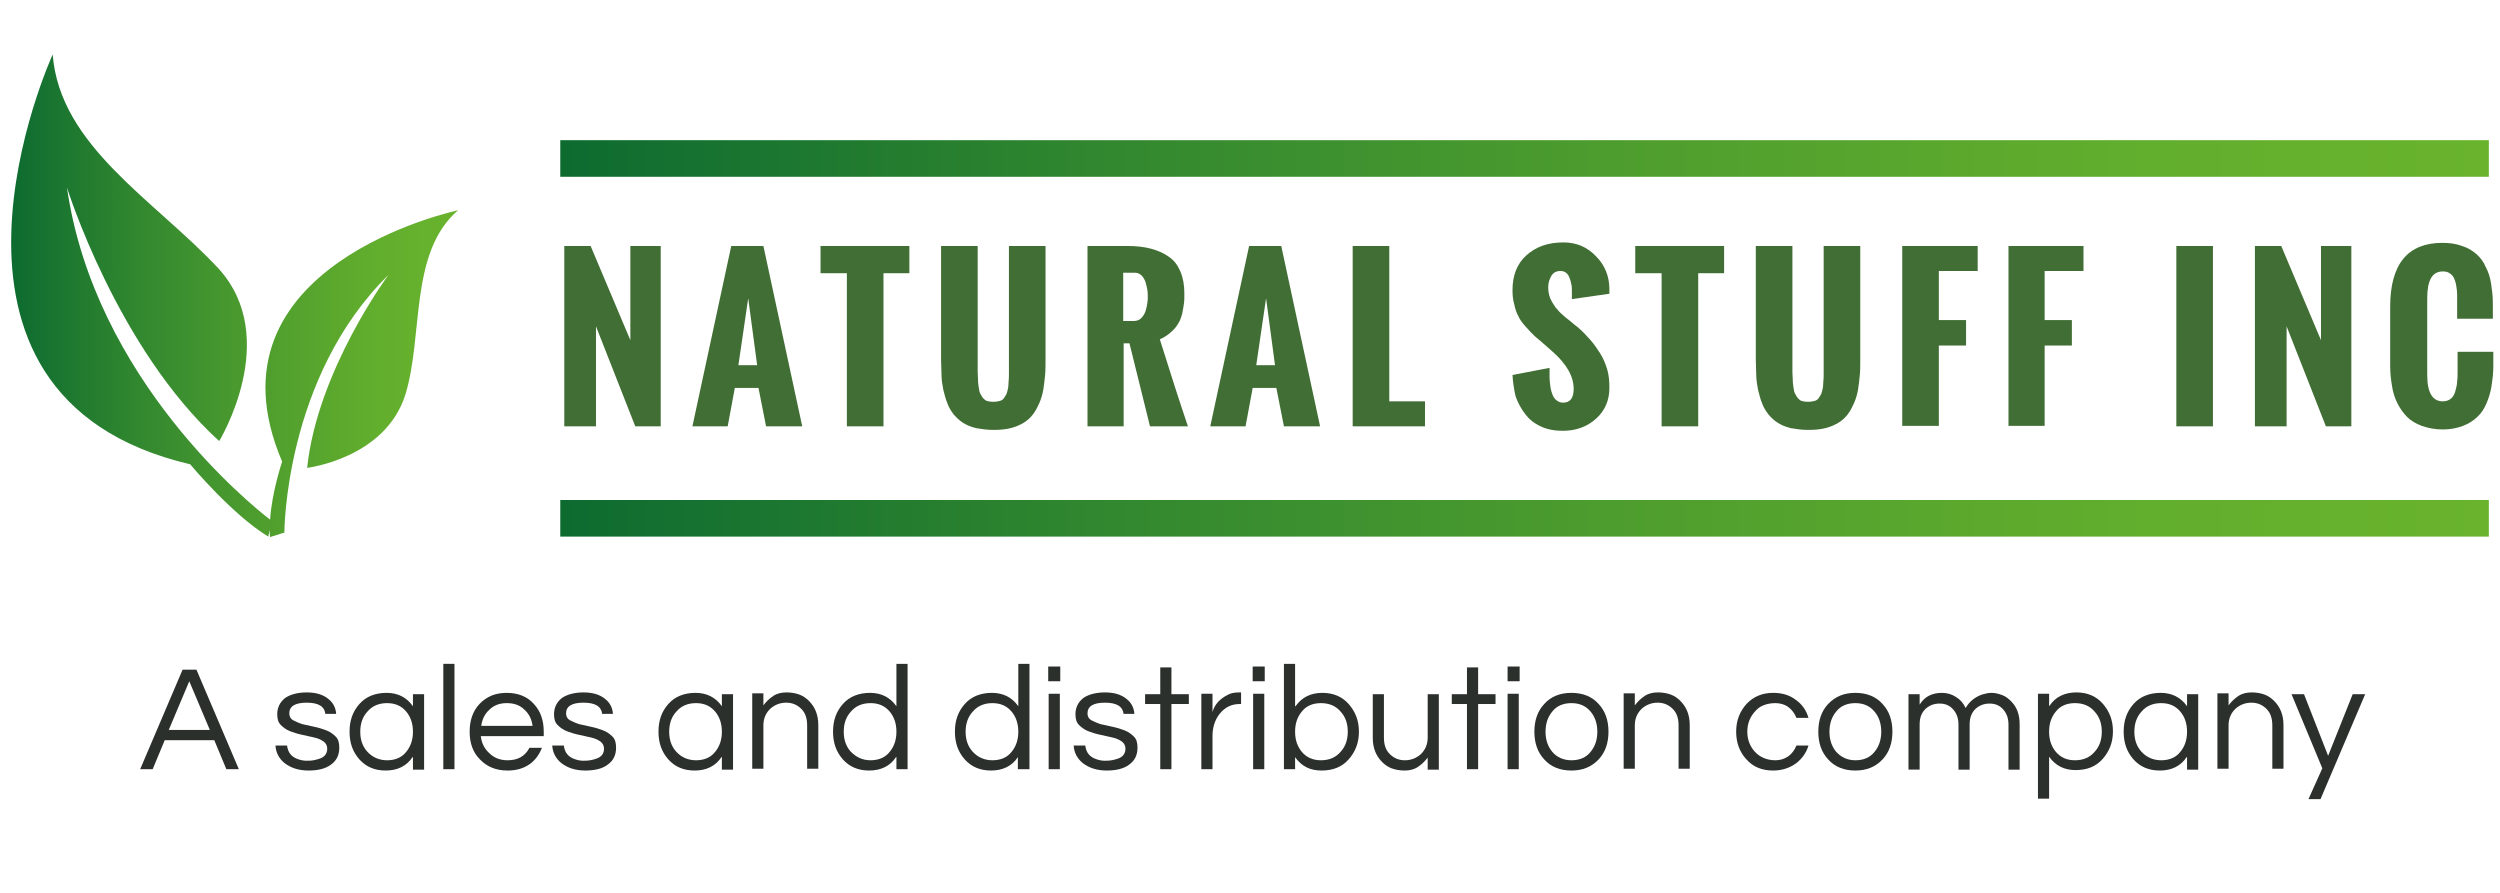 <?xml version="1.0" encoding="utf-8"?>
<!-- Generator: Adobe Illustrator 21.1.0, SVG Export Plug-In . SVG Version: 6.00 Build 0)  -->
<svg version="1.1" id="Layer_1" xmlns="http://www.w3.org/2000/svg" xmlns:xlink="http://www.w3.org/1999/xlink" x="0px" y="0px"
	 viewBox="0 0 560 200" style="enable-background:new 0 0 560 200;" xml:space="preserve">
<style type="text/css">
	.st0{fill:#416E34;}
	.st1{fill:url(#XMLID_2_);}
	.st2{fill:url(#XMLID_3_);}
	.st3{fill:url(#XMLID_4_);}
	.st4{fill:#2C302D;}
</style>
<g>
	<path class="st0" d="M126.4,95.5V55.1h5.9l8.9,21.1V55.1h6.8v40.4h-5.7l-8.8-22.4v22.4H126.4z"/>
	<path class="st0" d="M155.1,95.5l8.7-40.4h7.2l8.7,40.4h-8.1l-1.7-8.6h-5.3l-1.6,8.6H155.1z M165.4,81.8h4.2l-2-15L165.4,81.8z"/>
	<path class="st0" d="M189.7,95.5V61.2h-5.9v-6.1h19.9v6.1h-5.8v34.3H189.7z"/>
	<path class="st0" d="M210.8,80.5V55.1h8.2v25.1c0,1.4,0,2.5,0,3.1c0,0.7,0.1,1.4,0.1,2.4c0.1,0.9,0.2,1.6,0.3,2
		c0.1,0.4,0.4,0.8,0.6,1.2c0.3,0.4,0.6,0.7,1,0.9c0.4,0.1,0.9,0.2,1.5,0.2c0.6,0,1.1-0.1,1.5-0.2c0.4-0.1,0.8-0.4,1-0.8
		c0.3-0.4,0.5-0.8,0.6-1.2c0.1-0.4,0.3-1,0.3-1.9c0.1-0.9,0.1-1.7,0.1-2.3c0-0.6,0-1.7,0-3.1c0-0.1,0-0.1,0-0.1V55.1h8.2v25.4
		c0,1.3,0,2.5-0.1,3.5c-0.1,1-0.2,2.1-0.4,3.3c-0.2,1.1-0.5,2.1-0.9,3c-0.4,0.9-0.8,1.7-1.4,2.5c-0.6,0.8-1.3,1.4-2.1,1.9
		s-1.8,0.9-2.9,1.2c-1.2,0.3-2.4,0.4-3.9,0.4s-2.7-0.2-3.9-0.4c-1.2-0.3-2.1-0.7-2.9-1.2c-0.8-0.5-1.5-1.2-2.1-1.9
		c-0.6-0.8-1.1-1.6-1.4-2.5c-0.4-0.9-0.6-1.9-0.9-3c-0.2-1.1-0.4-2.2-0.4-3.3C210.9,83,210.8,81.8,210.8,80.5z"/>
	<path class="st0" d="M243.6,95.5V55.1h8.9c2,0,3.8,0.2,5.3,0.6c1.5,0.4,2.9,1,4,1.8c1.2,0.8,2,1.9,2.6,3.3s0.9,3,0.9,5
		c0,0.8,0,1.6-0.1,2.2c-0.1,0.7-0.2,1.4-0.4,2.3c-0.2,0.8-0.5,1.6-0.9,2.2c-0.4,0.7-0.9,1.3-1.6,1.9c-0.7,0.6-1.5,1.2-2.5,1.6
		c2.4,7.7,4.5,14.2,6.3,19.5h-8.5l-4.6-18.6h-1.3v18.6H243.6z M251.7,71.9h2.3c0.6,0,1.2-0.2,1.6-0.6s0.8-1,1-1.6
		c0.2-0.6,0.3-1.2,0.4-1.8c0.1-0.5,0.1-1,0.1-1.5c0-0.5,0-1-0.1-1.5c-0.1-0.5-0.2-1.1-0.4-1.7c-0.2-0.6-0.5-1.1-0.9-1.5
		s-0.9-0.6-1.4-0.6h-2.7V71.9z"/>
	<path class="st0" d="M271.1,95.5l8.7-40.4h7.2l8.7,40.4h-8.1l-1.7-8.6h-5.3l-1.6,8.6H271.1z M281.4,81.8h4.2l-2-15L281.4,81.8z"/>
	<path class="st0" d="M303,95.5V55.1h8.2v34.8h8v5.6H303z"/>
	<path class="st0" d="M338.8,84l8.3-1.6c0,0.8,0,1.5,0,2.2c0,0.6,0.1,1.3,0.2,2.1c0.1,0.7,0.3,1.3,0.5,1.8c0.2,0.5,0.5,0.9,0.9,1.2
		c0.4,0.3,0.9,0.5,1.4,0.5c1.6,0,2.4-1,2.4-3.1c0-2.8-1.6-5.6-4.8-8.4l-2.5-2.2c-0.8-0.7-1.5-1.2-1.9-1.7c-0.5-0.4-1-1.1-1.7-1.8
		c-0.7-0.8-1.2-1.5-1.5-2.2c-0.4-0.7-0.7-1.6-0.9-2.6c-0.3-1-0.4-2.1-0.4-3.2c0-3.3,1-5.9,3.1-7.8c2.1-1.9,4.8-2.9,8.3-2.9
		c2.9,0,5.3,1,7.3,3.1c2,2,3,4.5,3,7.4l0,0.3c0,0.2,0,0.4,0,0.7l-8.4,1.2c0-0.2,0-0.4,0-0.8c0-0.4,0-0.6,0-0.9c0-0.5,0-1.1-0.1-1.5
		c-0.1-0.5-0.2-1-0.4-1.5c-0.2-0.5-0.4-0.9-0.8-1.2c-0.4-0.3-0.8-0.4-1.3-0.4c-0.9,0-1.6,0.4-2,1.1c-0.4,0.7-0.7,1.5-0.7,2.5
		c0,0.8,0.1,1.6,0.4,2.4c0.3,0.7,0.7,1.4,1.2,2.1c0.5,0.6,1,1.2,1.5,1.6c0.4,0.4,1,0.9,1.8,1.5c0.7,0.6,1.3,1.1,1.6,1.3
		c1.2,1,2.1,2,2.9,2.9c0.8,0.9,1.5,1.9,2.2,3c0.7,1.1,1.2,2.3,1.6,3.6c0.4,1.3,0.5,2.7,0.5,4.2c0,2.8-1,5.1-3,6.9
		c-2,1.8-4.5,2.7-7.4,2.7c-1.9,0-3.5-0.3-5-1c-1.5-0.7-2.6-1.6-3.5-2.8c-0.9-1.2-1.6-2.5-2.1-3.9C339.1,87.1,338.9,85.6,338.8,84z"
		/>
	<path class="st0" d="M372.2,95.5V61.2h-5.9v-6.1h19.9v6.1h-5.8v34.3H372.2z"/>
	<path class="st0" d="M393.3,80.5V55.1h8.2v25.1c0,1.4,0,2.5,0,3.1c0,0.7,0.1,1.4,0.1,2.4c0.1,0.9,0.2,1.6,0.3,2
		c0.1,0.4,0.4,0.8,0.6,1.2c0.3,0.4,0.6,0.7,1,0.9c0.4,0.1,0.9,0.2,1.5,0.2c0.6,0,1.1-0.1,1.5-0.2c0.4-0.1,0.8-0.4,1-0.8
		c0.3-0.4,0.5-0.8,0.6-1.2c0.1-0.4,0.3-1,0.3-1.9c0.1-0.9,0.1-1.7,0.1-2.3c0-0.6,0-1.7,0-3.1c0-0.1,0-0.1,0-0.1V55.1h8.2v25.4
		c0,1.3,0,2.5-0.1,3.5c-0.1,1-0.2,2.1-0.4,3.3c-0.2,1.1-0.5,2.1-0.9,3c-0.4,0.9-0.8,1.7-1.4,2.5s-1.3,1.4-2.1,1.9
		c-0.8,0.5-1.8,0.9-2.9,1.2c-1.2,0.3-2.4,0.4-3.9,0.4s-2.7-0.2-3.9-0.4c-1.2-0.3-2.1-0.7-2.9-1.2c-0.8-0.5-1.5-1.2-2.1-1.9
		c-0.6-0.8-1.1-1.6-1.4-2.5c-0.4-0.9-0.6-1.9-0.9-3c-0.2-1.1-0.4-2.2-0.4-3.3C393.4,83,393.3,81.8,393.3,80.5z"/>
	<path class="st0" d="M426.1,95.5V55.1H443v5.6h-8.7v11h6.1v5.7h-6.1v18H426.1z"/>
	<path class="st0" d="M449.9,95.5V55.1h16.8v5.6h-8.7v11h6.1v5.7h-6.1v18H449.9z"/>
	<path class="st0" d="M487.5,95.5V55.1h8.2v40.4H487.5z"/>
	<path class="st0" d="M505.1,95.5V55.1h5.9l8.9,21.1V55.1h6.8v40.4h-5.7l-8.8-22.4v22.4H505.1z"/>
	<path class="st0" d="M535.4,82V68.7c0-9.5,3.9-14.3,11.7-14.3c1.6,0,3.1,0.2,4.4,0.7c1.3,0.4,2.4,1.1,3.2,1.8
		c0.9,0.8,1.6,1.7,2.1,2.9c0.6,1.1,1,2.4,1.2,3.7c0.2,1.3,0.4,2.8,0.4,4.4v3.5h-8v-3.7c0-0.7,0-1.4,0-1.9c0-0.5-0.1-1.1-0.2-1.8
		c-0.1-0.7-0.3-1.2-0.5-1.7c-0.2-0.4-0.5-0.8-1-1.1c-0.4-0.3-0.9-0.4-1.5-0.4c-2.4,0-3.5,2-3.5,6V84c0,4,1.2,5.9,3.5,5.9
		c0.7,0,1.3-0.2,1.8-0.6c0.5-0.4,0.8-1,1-1.7c0.2-0.7,0.4-1.5,0.4-2.2c0.1-0.7,0.1-1.5,0.1-2.4v-4.2h8v3.4c0,1.5-0.2,3-0.4,4.3
		c-0.2,1.3-0.6,2.6-1.1,3.8c-0.5,1.2-1.2,2.3-2.1,3.1c-0.8,0.8-1.9,1.5-3.2,2c-1.3,0.5-2.8,0.8-4.5,0.8c-1.7,0-3.3-0.3-4.7-0.8
		c-1.4-0.5-2.5-1.2-3.3-2s-1.6-1.9-2.2-3.1c-0.6-1.2-1-2.5-1.2-3.9C535.6,85.2,535.4,83.7,535.4,82z"/>
</g>
<linearGradient id="XMLID_2_" gradientUnits="userSpaceOnUse" x1="125.521" y1="35.511" x2="557.538" y2="35.511">
	<stop  offset="0" style="stop-color:#0D6B30"/>
	<stop  offset="0.287" style="stop-color:#32882F"/>
	<stop  offset="0.576" style="stop-color:#509F2E"/>
	<stop  offset="0.824" style="stop-color:#62AE2D"/>
	<stop  offset="1" style="stop-color:#69B32D"/>
</linearGradient>
<rect id="XMLID_21_" x="125.5" y="31.4" class="st1" width="432" height="8.2"/>
<linearGradient id="XMLID_3_" gradientUnits="userSpaceOnUse" x1="125.521" y1="116.065" x2="557.538" y2="116.065">
	<stop  offset="0" style="stop-color:#0D6B30"/>
	<stop  offset="0.287" style="stop-color:#32882F"/>
	<stop  offset="0.576" style="stop-color:#509F2E"/>
	<stop  offset="0.824" style="stop-color:#62AE2D"/>
	<stop  offset="1" style="stop-color:#69B32D"/>
</linearGradient>
<rect id="XMLID_20_" x="125.5" y="112" class="st2" width="432" height="8.2"/>
<linearGradient id="XMLID_4_" gradientUnits="userSpaceOnUse" x1="2.488" y1="66.302" x2="102.618" y2="66.302">
	<stop  offset="0" style="stop-color:#0D6B30"/>
	<stop  offset="0.287" style="stop-color:#32882F"/>
	<stop  offset="0.576" style="stop-color:#509F2E"/>
	<stop  offset="0.824" style="stop-color:#62AE2D"/>
	<stop  offset="1" style="stop-color:#69B32D"/>
</linearGradient>
<path id="XMLID_18_" class="st3" d="M11.8,12.2c0,0-35,76.4,30.8,91.8c0,0,9.4,11.3,17.5,16.2l0.3-1.5c0,0.6,0,1.1,0.1,1.6l3.2-1
	c0,0,0-34.8,23.3-57.7c0,0-15.9,21.4-18.2,43.2c0,0,17.5-2.1,22-16.4c4.1-13.3,0.8-31.8,11.8-41.3c0,0-58.2,12.3-39.4,56.3
	c0,0-2.3,6.8-2.7,13c-3.9-3-39.3-31.3-45.5-74.4c0,0,11.2,36,34.1,56.8c0,0,14.1-23.1-0.2-38.7C34.5,44.7,13.4,32.7,11.8,12.2"/>
<g>
	<path class="st4" d="M53.5,172.3h-2.8l-2.7-6.5H36.9l-2.7,6.5h-2.8l9.5-22.3H44L53.5,172.3z M47,163.5l-4.6-10.9l-4.6,10.9H47z"/>
	<path class="st4" d="M72.9,160c-0.2-1.8-1.6-2.6-4.2-2.6c-2.6,0-3.9,0.8-3.9,2.4c0,0.7,0.3,1.2,0.8,1.5c0.6,0.3,1.2,0.6,2.1,0.9
		c0.8,0.2,1.7,0.4,2.7,0.6c1,0.2,1.9,0.5,2.7,0.8c0.8,0.3,1.5,0.8,2.1,1.4c0.6,0.6,0.8,1.4,0.8,2.5c0,1.6-0.6,2.9-1.9,3.8
		c-1.2,0.9-2.9,1.3-5,1.3c-2.2,0-4-0.6-5.4-1.7c-1.2-1-1.9-2.3-2-3.9h2.6c0.2,1.6,1,2.6,2.6,3.1c0.6,0.2,1.2,0.3,1.7,0.3
		s1.1,0,1.6-0.1c0.5-0.1,1-0.2,1.5-0.4c1.1-0.4,1.6-1.2,1.6-2.2c0-0.7-0.3-1.2-0.8-1.6c-0.6-0.4-1.2-0.7-2.1-0.9
		c-0.8-0.2-1.7-0.4-2.7-0.6c-1-0.2-1.9-0.5-2.7-0.8c-0.8-0.3-1.5-0.8-2.1-1.4c-0.6-0.6-0.8-1.4-0.8-2.4c0-1.5,0.6-2.7,1.7-3.6
		c1.1-0.8,2.8-1.3,4.9-1.3c2.1,0,3.7,0.5,4.9,1.5c1,0.8,1.6,1.9,1.7,3.3H72.9z"/>
	<path class="st4" d="M92.4,169.6c-1.3,2-3.4,3-6,3c-2.4,0-4.4-0.8-5.9-2.5c-1.5-1.7-2.2-3.7-2.2-6.2c0-2.5,0.7-4.5,2.2-6.2
		c1.5-1.7,3.6-2.5,6.1-2.5c2.5,0,4.5,1,5.9,3v-2.7h2.5v16.9h-2.5V169.6z M86.7,170.3c1.8,0,3.3-0.6,4.3-1.9c1-1.2,1.5-2.7,1.5-4.5
		c0-1.8-0.5-3.3-1.5-4.5c-1.1-1.3-2.5-1.9-4.3-1.9c-1.8,0-3.3,0.6-4.4,1.9c-1.1,1.2-1.6,2.7-1.6,4.5c0,1.8,0.5,3.3,1.6,4.5
		C83.4,169.6,84.9,170.3,86.7,170.3z"/>
	<path class="st4" d="M101.8,172.3h-2.5v-23.6h2.5V172.3z"/>
	<path class="st4" d="M113.7,170.3c2.3,0,3.9-0.9,4.9-2.8h2.8c-0.6,1.5-1.5,2.8-2.8,3.7c-1.3,0.9-2.9,1.4-4.9,1.4
		c-2.5,0-4.6-0.8-6.2-2.5c-1.6-1.6-2.3-3.7-2.3-6.2c0-2.5,0.7-4.6,2.2-6.2c1.6-1.7,3.6-2.5,6.1-2.5c2.5,0,4.6,0.8,6.1,2.5
		c1.5,1.6,2.2,3.7,2.2,6.2v1h-14.1c0.2,1.6,0.8,2.8,1.9,3.8C110.7,169.8,112.1,170.3,113.7,170.3z M113.5,157.5
		c-1.6,0-2.9,0.5-3.9,1.5c-1,0.9-1.6,2.1-1.8,3.6h11.5c-0.2-1.5-0.8-2.7-1.8-3.6C116.4,157.9,115.1,157.5,113.5,157.5z"/>
	<path class="st4" d="M134.9,160c-0.2-1.8-1.6-2.6-4.2-2.6s-3.9,0.8-3.9,2.4c0,0.7,0.3,1.2,0.8,1.5c0.6,0.3,1.2,0.6,2.1,0.9
		c0.8,0.2,1.7,0.4,2.7,0.6c1,0.2,1.9,0.5,2.7,0.8c0.8,0.3,1.5,0.8,2.1,1.4c0.6,0.6,0.8,1.4,0.8,2.5c0,1.6-0.6,2.9-1.9,3.8
		c-1.2,0.9-2.9,1.3-5,1.3c-2.2,0-4-0.6-5.4-1.7c-1.2-1-1.9-2.3-2-3.9h2.6c0.2,1.6,1,2.6,2.6,3.1c0.6,0.2,1.2,0.3,1.7,0.3
		c0.6,0,1.1,0,1.6-0.1c0.5-0.1,1-0.2,1.5-0.4c1.1-0.4,1.6-1.2,1.6-2.2c0-0.7-0.3-1.2-0.8-1.6c-0.6-0.4-1.2-0.7-2.1-0.9
		c-0.8-0.2-1.7-0.4-2.7-0.6c-1-0.2-1.9-0.5-2.7-0.8c-0.8-0.3-1.5-0.8-2.1-1.4c-0.6-0.6-0.8-1.4-0.8-2.4c0-1.5,0.6-2.7,1.7-3.6
		c1.1-0.8,2.8-1.3,4.9-1.3c2.1,0,3.7,0.5,4.9,1.5c1,0.8,1.6,1.9,1.7,3.3H134.9z"/>
	<path class="st4" d="M161.6,169.6c-1.3,2-3.4,3-6,3c-2.4,0-4.4-0.8-5.9-2.5c-1.5-1.7-2.2-3.7-2.2-6.2c0-2.5,0.7-4.5,2.2-6.2
		c1.5-1.7,3.6-2.5,6.1-2.5c2.5,0,4.5,1,5.9,3v-2.7h2.5v16.9h-2.5V169.6z M155.9,170.3c1.8,0,3.3-0.6,4.3-1.9c1-1.2,1.5-2.7,1.5-4.5
		c0-1.8-0.5-3.3-1.5-4.5c-1.1-1.3-2.5-1.9-4.3-1.9c-1.8,0-3.3,0.6-4.4,1.9c-1.1,1.2-1.6,2.7-1.6,4.5c0,1.8,0.5,3.3,1.6,4.5
		C152.6,169.6,154.1,170.3,155.9,170.3z"/>
	<path class="st4" d="M171,155.4v2.6c0.6-0.8,1.3-1.5,2.2-2.1c0.9-0.6,1.9-0.8,3-0.8c1.1,0,2.1,0.2,2.9,0.5c0.8,0.3,1.5,0.8,2.1,1.4
		c1.4,1.4,2.1,3.2,2.1,5.4v9.8h-2.5v-9.7c0-1.6-0.4-2.8-1.3-3.7s-2-1.4-3.4-1.4c-1.4,0-2.6,0.5-3.6,1.4c-1,1-1.5,2.2-1.5,3.7v9.7
		h-2.5v-16.9H171z"/>
	<path class="st4" d="M200.7,169.6c-1.3,2-3.4,3-6,3c-2.4,0-4.4-0.8-5.9-2.5c-1.5-1.7-2.2-3.7-2.2-6.2c0-2.5,0.7-4.5,2.2-6.2
		c1.5-1.7,3.6-2.5,6.1-2.5c2.5,0,4.5,1,5.9,3v-9.5h2.5v23.6h-2.5V169.6z M195,170.3c1.8,0,3.3-0.6,4.3-1.9c1-1.2,1.5-2.7,1.5-4.5
		c0-1.8-0.5-3.3-1.5-4.5c-1.1-1.3-2.5-1.9-4.3-1.9c-1.8,0-3.3,0.6-4.4,1.9c-1.1,1.2-1.6,2.7-1.6,4.5c0,1.8,0.5,3.3,1.6,4.5
		C191.8,169.6,193.2,170.3,195,170.3z"/>
	<path class="st4" d="M228,169.6c-1.3,2-3.4,3-6,3c-2.4,0-4.4-0.8-5.9-2.5c-1.5-1.7-2.2-3.7-2.2-6.2c0-2.5,0.7-4.5,2.2-6.2
		c1.5-1.7,3.6-2.5,6.1-2.5c2.5,0,4.5,1,5.9,3v-9.5h2.5v23.6H228V169.6z M222.3,170.3c1.8,0,3.3-0.6,4.3-1.9c1-1.2,1.5-2.7,1.5-4.5
		c0-1.8-0.5-3.3-1.5-4.5c-1.1-1.3-2.5-1.9-4.3-1.9c-1.8,0-3.3,0.6-4.4,1.9c-1.1,1.2-1.6,2.7-1.6,4.5c0,1.8,0.5,3.3,1.6,4.5
		C219,169.6,220.5,170.3,222.3,170.3z"/>
	<path class="st4" d="M237.5,149.3v3.3h-2.7v-3.3H237.5z M234.9,155.4h2.5v16.9h-2.5V155.4z"/>
	<path class="st4" d="M251.7,160c-0.2-1.8-1.6-2.6-4.2-2.6s-3.9,0.8-3.9,2.4c0,0.7,0.3,1.2,0.8,1.5c0.6,0.3,1.2,0.6,2.1,0.9
		c0.8,0.2,1.7,0.4,2.7,0.6c1,0.2,1.9,0.5,2.7,0.8c0.8,0.3,1.5,0.8,2.1,1.4c0.6,0.6,0.8,1.4,0.8,2.5c0,1.6-0.6,2.9-1.9,3.8
		c-1.2,0.9-2.9,1.3-5,1.3c-2.2,0-4-0.6-5.4-1.7c-1.2-1-1.9-2.3-2-3.9h2.6c0.2,1.6,1,2.6,2.6,3.1c0.6,0.2,1.2,0.3,1.7,0.3
		c0.6,0,1.1,0,1.6-0.1c0.5-0.1,1-0.2,1.5-0.4c1.1-0.4,1.6-1.2,1.6-2.2c0-0.7-0.3-1.2-0.8-1.6c-0.6-0.4-1.2-0.7-2.1-0.9
		c-0.8-0.2-1.7-0.4-2.7-0.6c-1-0.2-1.9-0.5-2.7-0.8c-0.8-0.3-1.5-0.8-2.1-1.4c-0.6-0.6-0.8-1.4-0.8-2.4c0-1.5,0.6-2.7,1.7-3.6
		c1.1-0.8,2.8-1.3,4.9-1.3c2.1,0,3.7,0.5,4.9,1.5c1,0.8,1.6,1.9,1.7,3.3H251.7z"/>
	<path class="st4" d="M259.9,172.3v-14.6h-3.4v-2.2h3.4v-6h2.5v6h3.9v2.2h-3.9v14.6H259.9z"/>
	<path class="st4" d="M278,155.2v2.5h-0.3c-1.8,0-3.3,0.7-4.5,2.2c-1.1,1.4-1.6,3.1-1.6,5v7.4h-2.5v-16.9h2.5v4.1
		c0.5-1.8,1.7-3,3.5-3.9c0.7-0.4,1.6-0.5,2.7-0.5H278z"/>
	<path class="st4" d="M283.3,149.3v3.3h-2.7v-3.3H283.3z M280.7,155.4h2.5v16.9h-2.5V155.4z"/>
	<path class="st4" d="M290.2,158.2c1.4-2,3.4-3,6-3c2.4,0,4.4,0.8,5.9,2.5c1.5,1.7,2.3,3.7,2.3,6.2c0,2.5-0.8,4.5-2.3,6.2
		c-1.5,1.7-3.5,2.5-6.1,2.5c-2.6,0-4.5-1-5.9-3v2.7h-2.5v-23.6h2.5V158.2z M295.9,170.3c1.8,0,3.3-0.6,4.4-1.9
		c1.1-1.2,1.6-2.7,1.6-4.5c0-1.8-0.5-3.3-1.6-4.5c-1.1-1.3-2.6-1.9-4.4-1.9c-1.8,0-3.3,0.6-4.3,1.9c-1,1.2-1.5,2.7-1.5,4.5
		c0,1.8,0.5,3.3,1.5,4.5C292.6,169.6,294,170.3,295.9,170.3z"/>
	<path class="st4" d="M319.8,172.3v-2.6c-0.6,0.8-1.3,1.5-2.2,2.1c-0.9,0.6-1.9,0.8-3,0.8c-1.1,0-2.1-0.2-2.9-0.5
		c-0.8-0.3-1.5-0.8-2.1-1.4c-1.4-1.4-2.1-3.2-2.1-5.4v-9.8h2.5v9.7c0,1.6,0.4,2.8,1.3,3.7c0.9,0.9,2,1.4,3.4,1.4
		c1.4,0,2.6-0.5,3.6-1.4c1-1,1.5-2.2,1.5-3.7v-9.7h2.5v16.9H319.8z"/>
	<path class="st4" d="M328.6,172.3v-14.6h-3.4v-2.2h3.4v-6h2.5v6h3.9v2.2h-3.9v14.6H328.6z"/>
	<path class="st4" d="M340.4,149.3v3.3h-2.7v-3.3H340.4z M337.7,155.4h2.5v16.9h-2.5V155.4z"/>
	<path class="st4" d="M352,155.2c2.5,0,4.6,0.8,6.1,2.5c1.5,1.6,2.2,3.7,2.2,6.2c0,2.5-0.7,4.6-2.2,6.2c-1.6,1.7-3.6,2.5-6.1,2.5
		c-2.5,0-4.6-0.8-6.1-2.5c-1.5-1.6-2.2-3.7-2.2-6.2c0-2.5,0.7-4.6,2.2-6.2C347.4,156,349.5,155.2,352,155.2z M352,170.3
		c1.8,0,3.3-0.6,4.3-1.9c1-1.2,1.5-2.7,1.5-4.5c0-1.8-0.5-3.3-1.5-4.5c-1.1-1.3-2.5-1.9-4.3-1.9c-1.8,0-3.3,0.6-4.3,1.9
		c-1,1.2-1.5,2.7-1.5,4.5c0,1.8,0.5,3.3,1.5,4.5C348.7,169.6,350.2,170.3,352,170.3z"/>
	<path class="st4" d="M366.2,155.4v2.6c0.6-0.8,1.3-1.5,2.2-2.1c0.9-0.6,1.9-0.8,3-0.8c1.1,0,2.1,0.2,2.9,0.5
		c0.8,0.3,1.5,0.8,2.1,1.4c1.4,1.4,2.1,3.2,2.1,5.4v9.8H376v-9.7c0-1.6-0.4-2.8-1.3-3.7s-2-1.4-3.4-1.4c-1.4,0-2.6,0.5-3.6,1.4
		c-1,1-1.5,2.2-1.5,3.7v9.7h-2.5v-16.9H366.2z"/>
	<path class="st4" d="M397.7,170.3c1.1,0,2-0.3,2.9-0.9c0.8-0.6,1.4-1.4,1.8-2.4h2.7c-0.5,1.7-1.5,3-2.8,4c-1.4,1-3.1,1.6-5.1,1.6
		c-2.5,0-4.5-0.8-6-2.5c-1.5-1.6-2.3-3.7-2.3-6.2c0-2.5,0.8-4.5,2.3-6.2c1.6-1.7,3.6-2.5,6-2.5c2,0,3.7,0.5,5.1,1.6
		c1.4,1,2.3,2.3,2.8,4h-2.7c-0.4-1-1-1.8-1.8-2.4c-0.8-0.6-1.8-0.9-2.9-0.9c-1.1,0-2,0.2-2.7,0.5c-0.8,0.3-1.4,0.8-1.9,1.4
		c-1.1,1.2-1.7,2.7-1.7,4.5c0,1.8,0.6,3.3,1.7,4.5C394.2,169.6,395.8,170.3,397.7,170.3z"/>
	<path class="st4" d="M415.6,155.2c2.5,0,4.6,0.8,6.1,2.5c1.5,1.6,2.2,3.7,2.2,6.2c0,2.5-0.7,4.6-2.2,6.2c-1.6,1.7-3.6,2.5-6.1,2.5
		c-2.5,0-4.6-0.8-6.1-2.5c-1.5-1.6-2.2-3.7-2.2-6.2c0-2.5,0.7-4.6,2.2-6.2C411.1,156,413.1,155.2,415.6,155.2z M415.6,170.3
		c1.8,0,3.3-0.6,4.3-1.9c1-1.2,1.5-2.7,1.5-4.5c0-1.8-0.5-3.3-1.5-4.5c-1.1-1.3-2.5-1.9-4.3-1.9c-1.8,0-3.3,0.6-4.3,1.9
		c-1,1.2-1.5,2.7-1.5,4.5c0,1.8,0.5,3.3,1.5,4.5C412.4,169.6,413.8,170.3,415.6,170.3z"/>
	<path class="st4" d="M429.9,158c1.1-1.9,2.8-2.8,5.1-2.8c1.1,0,2.2,0.3,3.1,0.9c1,0.6,1.7,1.4,2.2,2.5c0.8-1.4,2-2.4,3.6-3
		c0.7-0.2,1.4-0.4,2.2-0.4c0.8,0,1.6,0.2,2.4,0.5c0.8,0.3,1.4,0.8,2,1.4c1.3,1.3,1.9,3,1.9,5.1v10.2h-2.5v-10.1
		c0-1.4-0.4-2.5-1.2-3.4c-0.8-0.9-1.8-1.3-3-1.3c-1.3,0-2.3,0.4-3.2,1.2c-0.9,0.9-1.3,2-1.3,3.5v10.1h-2.5v-10.1
		c0-1.4-0.4-2.5-1.2-3.4c-0.8-0.9-1.8-1.3-3-1.3c-1.3,0-2.3,0.4-3.2,1.2c-0.9,0.9-1.3,2-1.3,3.5v10.1h-2.5v-16.9h2.5V158z"/>
	<path class="st4" d="M459.1,158.1c1.3-2,3.4-3,6-3c2.4,0,4.4,0.8,5.9,2.5c1.5,1.7,2.3,3.7,2.3,6.2c0,2.5-0.8,4.5-2.3,6.2
		c-1.5,1.7-3.5,2.5-6.1,2.5c-2.5,0-4.5-1-5.9-3v9.4h-2.5v-23.5h2.5V158.1z M464.8,157.5c-1.8,0-3.3,0.6-4.3,1.9
		c-1,1.2-1.5,2.7-1.5,4.5c0,1.8,0.5,3.3,1.5,4.5c1.1,1.3,2.5,1.9,4.3,1.9c1.8,0,3.3-0.6,4.4-1.9c1.1-1.2,1.6-2.7,1.6-4.5
		c0-1.8-0.5-3.3-1.6-4.5C468.1,158.1,466.6,157.5,464.8,157.5z"/>
	<path class="st4" d="M489.8,169.6c-1.3,2-3.4,3-6,3c-2.4,0-4.4-0.8-5.9-2.5c-1.5-1.7-2.2-3.7-2.2-6.2c0-2.5,0.7-4.5,2.2-6.2
		c1.5-1.7,3.6-2.5,6.1-2.5c2.5,0,4.5,1,5.9,3v-2.7h2.5v16.9h-2.5V169.6z M484.1,170.3c1.8,0,3.3-0.6,4.3-1.9c1-1.2,1.5-2.7,1.5-4.5
		c0-1.8-0.5-3.3-1.5-4.5c-1.1-1.3-2.5-1.9-4.3-1.9c-1.8,0-3.3,0.6-4.4,1.9c-1.1,1.2-1.6,2.7-1.6,4.5c0,1.8,0.5,3.3,1.6,4.5
		C480.8,169.6,482.3,170.3,484.1,170.3z"/>
	<path class="st4" d="M499.2,155.4v2.6c0.6-0.8,1.3-1.5,2.2-2.1c0.9-0.6,1.9-0.8,3-0.8c1.1,0,2.1,0.2,2.9,0.5
		c0.8,0.3,1.5,0.8,2.1,1.4c1.4,1.4,2.1,3.2,2.1,5.4v9.8H509v-9.7c0-1.6-0.4-2.8-1.3-3.7s-2-1.4-3.4-1.4c-1.4,0-2.6,0.5-3.6,1.4
		c-1,1-1.5,2.2-1.5,3.7v9.7h-2.5v-16.9H499.2z"/>
	<path class="st4" d="M519.8,179h-2.7l3.1-6.9l-6.9-16.6h2.8l5.4,13.8l5.5-13.8h2.8L519.8,179z"/>
</g>
</svg>
